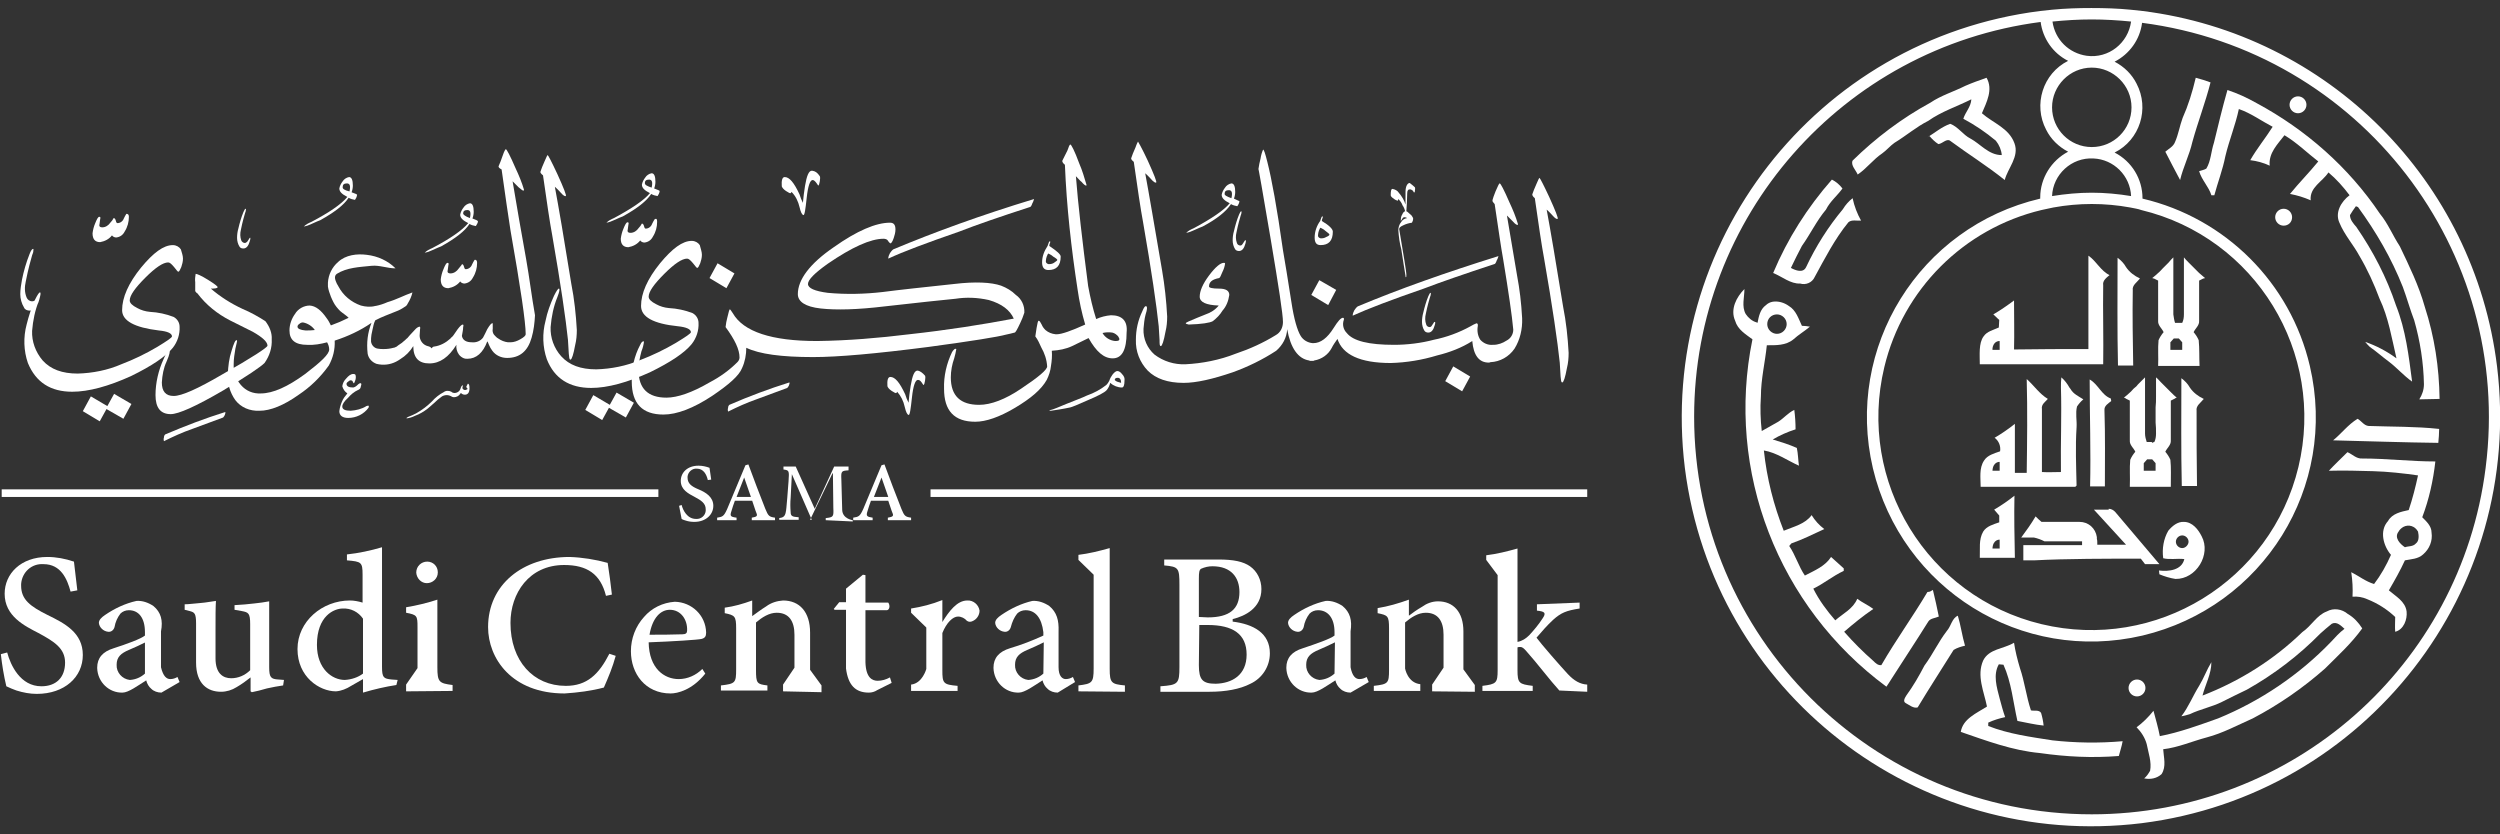 <?xml version="1.0" encoding="utf-8"?>
<!-- Generator: Adobe Illustrator 25.2.0, SVG Export Plug-In . SVG Version: 6.00 Build 0)  -->
<svg version="1.1" id="Layer_1" xmlns="http://www.w3.org/2000/svg" xmlns:xlink="http://www.w3.org/1999/xlink" x="0px" y="0px"
	 viewBox="0 0 591.6 197.4" style="enable-background:new 0 0 591.6 197.4;" xml:space="preserve">
<rect x="0" y="0" width="591.6" height="197.4" fill="#333333" stroke="none"/>
<style type="text/css">
	.st0{fill:#FFFFFF;}
</style>
<g>
	<path class="st0" d="M16.7,140c-0.8-3-2.3-6.5-6.4-6.5c-2.8-0.2-5.1,1.9-5.3,4.7c0,0.1,0,0.3,0,0.4c0,3.3,2.2,4.9,6.2,6.9
		c4.1,2,8.4,4.2,8.4,9.5c0,5.2-4.3,9.2-10.9,9.2c-1.6,0-3.2-0.3-4.8-0.8c-0.8-0.3-1.6-0.6-2.4-1c-0.6-2.5-1-5-1.3-7.6l1.5-0.4
		c0.8,3,3.1,8,8.1,8c3.5,0,5.6-2.1,5.6-5.6c0-3.4-2.6-5-6.3-7c-3.3-1.7-8-4-8-9.3c0-4.7,3.8-8.7,10.1-8.7c2.1,0,4.2,0.4,6.3,1.1
		c0.2,1.7,0.4,3.6,0.8,6.8"/>
	<path class="st0" d="M136.5,78.1c0,1.2-0.1,2.4-0.4,3.6c-0.4,2.2-0.8,3.4-1.1,3.4c-0.3,0-0.3-0.5-0.4-1.4c-0.1-2-0.2-3.1-0.2-3.3
		c-0.5-4.8-1.7-13.1-3.7-24.6c-0.6-3.2-1.3-8-2.2-14.3c-0.5-0.4-0.7-0.7-0.6-0.9c0.2-0.6,0.5-1.4,1-2.5c0.4-0.9,0.6-1.4,0.7-1.4
		c0.1,0,0.9,1.5,2.3,4.5c1.5,3.3,2.2,5.1,2,5.2c-0.2,0.1-0.6-0.1-1.2-0.8c-0.2-0.2-0.6-0.7-1.4-1.4c0.9,4.8,2.2,12.4,3.9,23
		C135.9,70.7,136.3,74.5,136.5,78.1"/>
	<path class="st0" d="M64.3,80.3c0.1,2-0.5,3.9-1.7,5.6c-0.9,0.9-4.1,3.1-9.8,6.5C46.3,96.2,42.2,98,40.4,98c-2.4,0-3.6-1.5-3.6-4.5
		c0-2.9,0.7-5.9,1.9-8.5c0.6-1.4,1-2.2,1.3-2.1c0.3,0.1,0.2,0.9-0.6,2.7c-0.7,1.5-1,3.2-1.1,4.9c0,2.1,0.9,3.2,2.8,3.2
		c1.9,0,5.7-1.7,11.5-5.1c7.1-4,10.7-6.4,10.7-6.8c0-0.9-1.2-2-3.5-3.3l-5.4-2.7c-2.9-1.5-5.6-3.6-7.7-6.4c-0.1,0-0.3-0.2-0.5-0.5
		c0-0.1,0-0.8,0-2.1c-0.1-0.7,0-1.3,0.1-2c0.3,0,1.3,0.4,2.9,1.4c1.6,1,2.4,1.6,2.3,1.8c-0.1,0.2-0.6,0.3-1.6,0.3
		c2.2,1.9,4.7,3.5,7.5,4.8c1.9,0.8,3.7,1.8,5.4,2.9C63.8,77.3,64.4,78.8,64.3,80.3"/>
	<path class="st0" d="M9.3,70.9C8.8,72.7,8,73.5,7,73.5c-0.5,0-1.1-0.2-1.3-0.7c-0.6-1-0.9-2.1-0.9-3.2s0.2-2.3,0.4-3.4
		c0.4-2,1-4.1,1.8-6.1c0.3-0.8,0.6-1.2,0.8-1.2c0.2,0,0.1,0.1,0.1,0.3c0,0.4-0.1,0.8-0.3,1.2c-0.3,1.1-0.9,3.1-1.5,6.2
		c-0.3,1.3-0.3,2.6,0.2,3.8c0.2,0.5,0.7,0.9,1.3,0.9c0.3,0,0.6-0.1,0.8-0.4C8.5,70.7,8.7,70.4,9,70c0.3-0.4,0.2-0.5,0.3-0.5
		C9.5,69.4,9.6,69.9,9.3,70.9 M43.3,61.2c0,0.7-0.2,1.4-0.4,2c-0.3,0.7-0.5,1.1-0.7,1.1s-0.4-0.4-1-1.1s-1-1.1-1.4-1.1
		c-1.2,0-3,1.2-5.4,3.6c-2.4,2.4-3.7,4.2-3.7,5.4c0,0.6,0.6,1.2,1.8,1.8c0.9,0.5,1.9,0.8,3,0.9c1.9,0.1,3.8,0.5,5.6,1.2
		c0.9,0.5,1.4,1.4,1.4,2.3c0.1,1.8-0.5,3.6-1.6,5c-1.7,2.1-5,4.3-9.9,6.7c-5.3,2.4-10,3.7-13.9,3.7c-5.1,0-8.6-2.2-10.5-6.8
		c-1-2.9-1.1-6.1-0.3-9.1c0.5-2,1.1-3.9,2-5.9c0.6-1.2,1-1.8,1.2-1.7s0.1,0.7-0.3,2c-0.9,2.2-1.4,4.6-1.6,7.1c-0.1,2.5,0.8,5,2.5,7
		c1.9,2.1,4.6,3.1,8.3,3.1c3.5-0.1,7.1-0.8,10.3-2.2c2.9-1.1,5.8-2.5,8.5-4.1c2.3-1.4,3.5-2.2,3.5-2.5c0-0.7-1-1.2-3.1-1.4
		c-5.8-0.7-8.7-2.3-8.7-4.8c0-3,1.5-6.4,4.5-10.1c2.9-3.5,5.3-5.3,7.5-5.3c0.8,0,1.5,0.4,1.9,1C43,59.7,43.3,60.5,43.3,61.2
		 M31.1,95.6l-1.9,3.5l-4-2.3l-1.6,2.9l-4-2.4l1.9-3.5l3.9,2.3l1.6-2.9L31.1,95.6"/>
	<path class="st0" d="M72.3,78.2c-1.2-0.1-1.9-0.4-1.9-0.9c0-0.3,0.2-0.5,0.5-0.7c0.2-0.2,0.5-0.3,0.8-0.3c1.1,0.2,2.2,0.9,2.8,1.8
		C73.8,78.2,73,78.2,72.3,78.2 M124.5,61.3c-1.1-6.2-2.2-12.3-3.2-18.4l1.4,1.4c0.7,0.6,1.1,0.9,1.2,0.8c0,0,0.1-0.1,0.1-0.2
		c-0.5-1.7-1.2-3.4-2-5.1c-1.3-3-2.1-4.5-2.3-4.5c-0.1,0-0.4,0.5-0.7,1.4c-0.4,1.1-0.7,2-1,2.6c-0.1,0.2,0.1,0.5,0.7,0.8
		c0.9,6.4,1.6,11.2,2.1,14.4c2.4,13.6,3.6,21.8,3.6,24.6c0,0.3-0.4,0.7-1.3,1.2c-0.7,0.4-1.5,0.7-2.3,0.7c-0.2,0-0.4,0-0.6,0
		c-0.8-0.1-1.6-0.4-2.3-0.9c-0.4-0.2-0.7-0.6-1-0.9c-0.3-0.4-0.4-0.9-0.3-1.4c0-0.2,0-0.4,0-0.6c0-0.2,0-0.5,0-0.7
		c-0.3-0.1-0.7,0.4-1.3,1.4c-0.3,0.7-0.7,1.4-1,2c-0.6,0.8-1.6,1.2-2.6,1.1c-1.4,0-2.2-0.5-2.4-1.5c0.1-0.7,0.3-1.4,0.3-2.1
		c0.1-0.4,0.1-0.6-0.1-0.6c-0.2,0-0.6,0.3-1.2,1.1c-0.6,0.8-0.9,1.4-1.3,1.8c-0.1,0.1-0.3,0.2-0.4,0.4c-1.1,1-2.4,1.7-3.8,1.9
		c-0.2,0-0.5,0.1-0.6,0.4h-0.1c-0.2-0.3-0.5-0.4-0.9-0.5l-0.3-0.1c-1-0.4-1.6-1.4-1.6-2.4c0-0.5,0.1-1,0.1-1.5
		c0.1-0.4,0-0.6-0.1-0.6s-0.5,0.1-0.9,0.5l-1.4,1.5l-0.6,0.7c-0.3,0.2-0.5,0.5-0.8,0.7c-0.3,0.2-0.4,0.4-0.6,0.5
		c-0.4,0.3-0.8,0.5-1.1,0.8c-0.3,0.1-0.5,0.3-0.8,0.3c-0.7,0.2-1.5,0.3-2.3,0.3c-0.5,0-0.9,0-1.4-0.1c-0.8-0.1-1.5-0.8-1.6-1.7
		c0-0.5,0-1.1,0.1-1.6c0.2-0.8,0.3-1.6,0.5-2.3c0.1-0.4,0.2-0.7,0.4-1.1c0.8-0.4,1.6-0.8,2.4-1.1c1-0.4,2-0.8,3-1.2
		c0.7-0.3,1.3-0.7,1.9-1.1c0.2-0.2,0.3-0.4,0.4-0.6c0.5-0.8,0.9-1.7,1.1-2.6c-2,0.7-3.8,1.7-5.9,2.3c-0.9,0.4-1.8,0.7-2.8,0.9h-0.1
		c-1.1,0.3-2.3,0.2-3.4-0.1c-2.3-0.8-4.2-2.4-5.3-4.5c-0.1-0.2-0.3-0.5-0.4-0.7c-0.3-0.7-0.8-1.7,0-2.3c2.4-1.5,5.3-1.6,8.2-1.9
		c1.9-0.2,3.7,0.6,5.7,0.6c-1.8-1.8-4.2-2.9-6.8-3.2c-2.3-0.3-5,0-6.8,1.7c-1.4,1.2-2.3,3-2.4,4.9c0,0.3,0,0.6,0,0.9
		c0.1,0.8,0.4,1.6,0.7,2.4c0.2,0.5,0.4,0.9,0.6,1.3c0.4,0.8,1,1.5,1.6,2.1c0.7,0.6,1.4,1,2,1.6c-1.4,0.7-2.8,1.3-4.2,1.8
		c-0.3-0.6-0.6-1.2-1-1.7c-1.3-1.9-2.6-2.9-4-3c-1.4,0-2.8,0.8-3.5,2c-0.8,1.1-1.3,2.5-1.3,3.9c0,2.3,1.4,3.4,4.2,3.4
		c1.6,0.1,3.2-0.2,4.7-0.6c0.3,0.5,0.5,1.1,0.5,1.7c0,1.1-1.9,2.9-5.7,5.8c-4.1,3-7.6,4.6-10.5,4.6c-1.8,0.1-3.5-0.6-4.7-2
		c-1.2-1.4-1.8-3.2-1.7-5c0-1.2,0.2-2.4,0.4-3.6c0.3-1.2,0.4-1.8,0.4-1.8s0-0.2-0.1-0.2c-0.3-0.1-0.7,0.8-1.2,2.5
		c-0.6,1.8-0.8,3.6-0.9,5.6c-0.1,2.1,0.5,4.3,1.8,6.1c1.3,1.7,3.4,2.6,5.7,2.5c2.6,0,5.8-1.3,9.3-3.8c2.7-1.8,5.1-4.1,7.1-6.9
		c1-1.8,1.5-3.8,1.4-5.9c3.1-1,6.1-2.4,8.7-4.2c-0.9,2.3-1.2,4.7-0.9,7.3c0.2,1.1,1,2,2.1,2.4c1.6,0.4,3.2,0.2,4.6-0.5
		c0.4-0.2,0.7-0.4,1-0.6c1.3-0.8,2.3-1.8,3.1-3.1c0,2.8,1.3,4.1,3.8,4.1c2.5,0,4.6-1.5,6.4-4.4c-0.1,0.8,0.1,1.6,0.6,2.3
		c0.3,0.4,0.7,0.7,1.2,0.9c0.3,0.1,0.5,0.1,0.8,0.1c2.1,0,3.7-1.4,4.7-4.1c0.1,0,0.2,0.3,0.4,0.8l0,0c0.2,0.5,0.5,1,0.8,1.4
		c0.8,1.1,2.1,1.7,3.5,1.7c0,0,0,0,0,0.5l0,0c0-0.5,0-0.5,0-0.5c3,0,4.9-1.6,5.8-4.8c0.5-1.7,0.7-3.5,0.8-5.3
		C125.8,70.1,125.3,65.8,124.5,61.3"/>
	<path class="st0" d="M59.1,57.1c-0.3,1.1-0.8,1.7-1.5,1.7c-0.4,0-0.7-0.1-0.9-0.4c-0.4-0.6-0.6-1.4-0.6-2.1c0-0.8,0.1-1.5,0.3-2.2
		c0.3-1.3,0.7-2.7,1.2-3.9c0.2-0.5,0.4-0.8,0.5-0.8c0.1,0,0.1,0.1,0.1,0.2c0,0.3-0.1,0.5-0.2,0.8c-0.2,0.7-0.6,2-1,4
		c-0.2,0.8-0.2,1.7,0.1,2.5c0.1,0.3,0.5,0.6,0.8,0.6c0.2,0,0.4-0.1,0.6-0.3l0.4-0.6c0.1-0.2,0.2-0.3,0.2-0.3
		C59.3,56.1,59.3,56.5,59.1,57.1"/>
	<path class="st0" d="M53.3,97.5c0.1,0.1,0,0.4-0.1,0.7c-0.1,0.2-0.2,0.4-0.4,0.6l-7.3,2.7c-2.3,0.8-4.5,1.8-6.7,2.9
		c-0.1-0.3-0.1-0.6,0-0.9c0-0.3,0.1-0.5,0.3-0.7C43.8,100.8,48.5,99,53.3,97.5"/>
	<path class="st0" d="M84.5,46.1c0,0.2-0.1,0.4-0.2,0.7c-0.2,0.3-0.3,0.5-0.3,0.5c-0.5-0.1-1-0.2-1.5-0.5c-1.1,1.7-3.3,3.4-6.7,5.3
		c-0.3,0.1-1,0.4-2.1,0.9c-0.6,0.3-1.2,0.5-1.8,0.6c0.5-0.5,1.1-0.8,1.8-1.1c4.2-2.2,7.1-4.2,8.5-5.9c-1.2-0.6-1.9-1.2-1.9-2
		c0.1-0.6,0.4-1.2,0.8-1.7c0.3-0.5,0.9-0.9,1.5-1c0.6,0,0.9,0.7,0.9,2c0,0.5-0.1,1.1-0.3,1.6C84.1,45.8,84.5,46,84.5,46.1
		 M82.7,45.3c0.3-1.3,0.1-1.9-0.6-1.9c-0.7,0-1,0.3-1,0.8C81,44.7,81.5,45,82.7,45.3"/>
	<path class="st0" d="M113.1,52.4c0,0.2-0.1,0.4-0.2,0.6c-0.2,0.3-0.3,0.5-0.3,0.5c-0.5-0.1-1-0.2-1.5-0.5c-1.1,1.7-3.3,3.4-6.7,5.3
		c-0.3,0.1-1,0.4-2.1,0.9c-0.6,0.3-1.2,0.5-1.8,0.6c0.5-0.5,1.1-0.8,1.8-1.1c4.2-2.2,7.1-4.2,8.5-5.9c-1.2-0.6-1.9-1.2-1.9-2
		c0.1-0.6,0.4-1.2,0.8-1.7c0.3-0.5,0.9-0.9,1.5-1c0.6,0,0.9,0.7,0.9,2c0,0.5-0.1,1.1-0.3,1.6C112.6,52,113.1,52.2,113.1,52.4
		 M111.2,51.6c0.3-1.3,0.1-1.9-0.6-1.9c-0.7,0-1,0.3-1,0.8C109.6,50.8,110.1,51.2,111.2,51.6"/>
	<path class="st0" d="M111.1,91.9c0,1-0.4,1.5-1.1,1.5c-0.3,0-0.6-0.1-0.8-0.3c-0.1-0.1-0.2-0.1-0.3,0.1c-0.3,0.5-0.9,0.8-1.5,0.8
		c-0.2,0-0.5-0.1-0.6-0.2c-0.7-0.4-1.5-0.4-2.2,0c-0.7,0.5-1.3,1-1.9,1.6l-1.5,1.3c-0.9,0.7-1.9,1.3-3,1.7c-0.6,0.3-1.2,0.5-1.9,0.6
		c-0.1,0-0.1,0-0.1-0.1c0.1-0.1,0.3-0.2,0.5-0.3c0.6-0.2,1.2-0.5,1.8-0.8c1.4-0.8,2.6-1.7,3.7-2.8c0.8-0.9,1.8-1.7,2.8-2.2
		c0.5-0.4,1.2-0.4,1.8-0.1c0.2,0.2,0.5,0.3,0.7,0.3c0.7,0,1.3-0.4,1.5-1.1c0.1-0.4,0.3-0.7,0.5-0.7c0.1,0,0.1,0.1,0,0.2
		c-0.1,0.3-0.1,0.5,0,0.6c0.2,0.3,0.6,0.4,0.9,0.2c0.3-0.1,0.3-0.2,0.1-0.4c-0.2-0.2-0.2-0.2-0.1-0.4c0.2-0.4,0.3-0.6,0.3-0.6
		C111,90.8,111.1,91.2,111.1,91.9"/>
	<path class="st0" d="M30.5,51.3c0,1.2-0.3,2.4-1,3.5c-0.4,0.8-1.1,1.3-2,1.4c-0.4,0-0.8-0.2-1-0.5c-0.7,0.9-1.7,1.4-2.8,1.6
		c-1.2,0-1.8-0.7-1.8-2.1c0.1-0.8,0.3-1.6,0.6-2.3c0.4-1,0.7-1.6,1-1.6s0.3,0.2,0.2,0.6c-0.1,0.9-0.2,1.4-0.2,1.4
		c0,0.3,0.2,0.5,0.7,0.5c0.8,0,1.5-0.5,1.9-1.1c0.3-0.3,0.6-0.7,0.8-1.1c0.2,0,0.4,0.2,0.5,0.6c0.1,0.4,0.2,0.6,0.4,0.6
		c0.7,0,1.3-0.5,1.5-1.1c0.2-0.4,0.4-0.8,0.6-1.1C30.3,50.6,30.5,50.8,30.5,51.3"/>
	<path class="st0" d="M112.9,62.2c0,1.2-0.3,2.4-1,3.5c-0.4,0.8-1.1,1.3-2,1.4c-0.4,0-0.8-0.2-1-0.5c-0.7,0.9-1.7,1.4-2.8,1.6
		c-1.2,0-1.8-0.7-1.8-2.1c0.1-0.8,0.3-1.6,0.6-2.3c0.4-1,0.7-1.6,1-1.6c0.3,0,0.3,0.2,0.2,0.6c-0.1,0.9-0.2,1.4-0.2,1.4
		c0,0.3,0.2,0.5,0.7,0.5c0.8,0,1.5-0.5,1.9-1.1c0.6-0.7,0.9-1.1,0.8-1.1c0.2,0,0.4,0.2,0.5,0.6c0.1,0.4,0.2,0.6,0.4,0.6
		c0.7,0,1.3-0.5,1.5-1.1c0.2-0.4,0.4-0.8,0.6-1.1C112.7,61.4,112.9,61.7,112.9,62.2"/>
	<path class="st0" d="M87.2,96.5c-1.1,1.5-2.9,2.4-4.8,2.4c-1.4,0-2.1-0.6-2.1-1.6c0.1-0.8,0.3-1.5,0.6-2.2c0.3-0.8,0.8-1.4,1.3-2
		c-0.6-0.4-1-1-1.2-1.7c0.1-0.7,0.4-1.3,0.9-1.8c0.6-0.7,1.1-1.1,1.7-1.1s0.6,0.3,0.6,0.9c0,0.3-0.1,0.5-0.2,0.8
		c-0.1,0.3-0.2,0.5-0.3,0.5c-0.1-0.1-0.1-0.2-0.2-0.3c0-0.2-0.2-0.4-0.5-0.4c-0.2,0-0.4,0.1-0.6,0.3c-0.3,0.2-0.4,0.4-0.4,0.5
		c0,0.6,0.5,0.9,1.6,0.9c0.4-0.1,0.7-0.3,1-0.6c0.3-0.3,0.6-0.5,0.8-0.4c0.2,0.1,0.1,0.4-0.1,1.1c-0.1,0.2-0.3,0.4-0.6,0.5
		c-0.9,0.4-1.7,1.1-2.3,1.8c-1,0.9-1.4,1.6-1.4,2.1c0,0.7,0.7,1,2,1c1.3-0.1,2.6-0.4,3.7-1.1c0.2-0.1,0.4-0.1,0.5-0.1
		S87.3,96.3,87.2,96.5"/>
	<path class="st0" d="M276.2,74.9c0,1.2-0.1,2.4-0.4,3.6c-0.4,2.2-0.8,3.4-1.1,3.4c-0.3,0-0.3-0.5-0.3-1.4c-0.1-2-0.2-3.1-0.2-3.3
		c-0.5-4.8-1.7-13.1-3.7-24.6c-0.6-3.2-1.3-8-2.2-14.3c-0.5-0.4-0.7-0.7-0.6-0.9c0.2-0.6,0.5-1.4,1-2.5c0.3-0.9,0.6-1.4,0.6-1.4
		s0.9,1.5,2.3,4.5c1.5,3.3,2.2,5.1,2,5.2c-0.2,0.1-0.6-0.1-1.2-0.8c-0.2-0.2-0.6-0.7-1.4-1.4c0.9,4.8,2.2,12.5,4,23
		C275.6,67.5,276,71.1,276.2,74.9"/>
	<path class="st0" d="M263.9,80.7c-1.2-0.1-2.4-0.8-3-1.9c0.8-0.2,1.6-0.2,2.3-0.1c0.4,0.1,0.8,0.3,1.1,0.6c0.3,0.2,0.5,0.6,0.6,0.9
		C264.9,80.6,264.6,80.7,263.9,80.7 M262.9,74.6c-1.2,0.1-2.4,0.4-3.5,0.9c-0.8-2.5-1.4-5.1-1.9-7.8c-1.4-10.8-2.4-19.5-2.9-26
		c0.7,0.7,1.1,1.2,1.3,1.3c0.6,0.7,1,1,1.2,0.9v-0.2c-0.5-1.7-1-3.4-1.7-5c-1.1-3-1.9-4.5-2.1-4.5s-0.4,0.5-0.7,1.4
		c-0.3,0.6-0.7,1.4-1.2,2.4c-0.1,0.2,0.1,0.6,0.6,1c0.4,9.9,1.5,19.7,3,29.5c0.4,2.8,1,5.6,1.8,8.3l0,0c-3.3,1.5-5.6,2.3-6.7,2.3
		c-0.1,0-0.2,0-0.3,0c-0.9-0.1-1.7-0.4-2.4-1c-0.4-0.4-0.7-0.8-0.9-1.3c-0.3-0.6-0.5-0.9-0.7-0.9c-0.2,0-0.3,0.6-0.5,1.7
		c-0.1,0.7-0.2,1.3-0.3,2c0.6,0.8,1,1.7,1.4,2.6c0.8,1.4,1.3,2.9,1.4,4.5c0,0.8-2,2.5-6.2,5.3c-3.7,2.5-7.1,3.8-9.9,3.8
		c-4.4,0-6.7-2.1-6.7-6.5c0-1.5,0.3-3.1,0.8-4.5c0.2-0.7,0.4-1.5,0.5-2.2c-0.3-0.2-0.6,0.1-1,0.7c-1.3,2.7-2,5.7-1.9,8.7
		c0,5.2,2.4,7.8,7.4,7.8c2.5,0,5.7-1.1,9.4-3.3c3.7-2.2,6.2-4.3,7.5-6.6c0.5-1,0.9-2.2,1-3.3c0.2-1.2,0.3-2.4,0.2-3.6
		c1.7-0.1,3.3-0.4,4.8-1.1l3.9-1.9c1.8,3.2,3.6,4.8,5.7,4.8c2.2,0,3.3-2,3.3-6.1C266.9,75.9,265.5,74.6,262.9,74.6"/>
	<path class="st0" d="M173.8,64.7l-4-2.4l-1.9,3.5l4,2.4L173.8,64.7z"/>
	<path class="st0" d="M240.4,69.8c-1-1-2.2-1.7-3.5-2.2c-2.3-0.8-6.1-1-11.1-0.4c-7.5,0.8-13.1,1.4-16.9,1.9
		c-4.3,0.5-8.7,0.6-13,0.2c-3.1-0.4-4.7-1.1-4.7-2.1s1.6-2.6,4.7-4.8c5.7-3.9,10.1-5.9,13.2-5.9c0.3,0,0.7,0.1,0.9,0.3
		c0.2,0.3,0.4,0.6,0.7,0.8c0.2,0,0.5-0.4,0.8-1.3c0.2-0.6,0.4-1.3,0.4-2c0-1.1-0.4-1.6-1.3-1.6c-3.3,0-7.8,1.9-13.3,5.8
		c-5.7,3.9-8.5,7.7-8.5,11.1c0,1.8,1.8,3,5.4,3.4c3.6,0.4,8.6,0.3,15.2-0.5c8.1-0.9,13.5-1.5,16.7-1.8c2.6-0.4,5.2-0.3,7.9,0.3
		c3.1,0.9,5,2.4,5.9,4.4c-7.4,1.4-15.6,2.7-24.7,3.7c-7.3,0.9-14.5,1.5-21.8,1.6h-0.1c-10.7,0-17.4-2.2-19.9-6.6
		c-0.4-0.6-0.6-0.9-0.7-0.9s-0.3,0.7-0.6,2c-0.2,0.7-0.3,1.4-0.4,2.2c2.2,3,3.3,5.3,3.3,7.2c0,0.4-0.2,0.8-0.5,1.1
		c-1.9,1.9-4.1,3.5-6.6,4.8c-4.1,2.4-7.6,3.6-10.2,3.6c-4.3,0-6.6-2.1-6.6-6.5c0-1.5,0.3-3,0.7-4.5c0.3-0.7,0.5-1.5,0.6-2.3
		c-0.3-0.1-0.6,0.1-0.9,0.8c-1.4,2.6-2.1,5.7-2,8.7c0,5.2,2.5,7.8,7.5,7.8c3.2,0,7.1-1.5,11.5-4.4c4-2.7,6.4-4.8,7.1-6.6
		c0.7-1.5,1-3.2,1-4.8c3.1,1.5,8.4,2.2,15.8,2.2l0,0c5.9,0,14.9-0.8,27.3-2.4c10.4-1.4,16.5-2.4,18.3-2.9c0.8-0.2,1.5-0.3,2.1-0.5
		c0.2,0,0.6-0.7,1.3-2.2c0.4-0.8,0.7-1.6,1-2.5C242.5,72.3,241.7,70.7,240.4,69.8"/>
	<path class="st0" d="M150,95.3l-1.9,3.5l-4-2.3l-1.6,2.9l-4-2.4l1.9-3.5l3.9,2.3l1.6-2.9"/>
	<path class="st0" d="M166.1,60.3c0,0.7-0.2,1.4-0.4,2c-0.3,0.7-0.5,1.1-0.7,1.1c-0.2,0-0.4-0.4-1-1.1c-0.6-0.7-1-1.1-1.4-1.1
		c-1.2,0-3,1.2-5.4,3.6c-2.4,2.4-3.7,4.2-3.7,5.4c0,0.6,0.6,1.2,1.8,1.8c0.9,0.5,1.9,0.8,3,0.9c1.9,0.1,3.8,0.5,5.6,1.2
		c0.9,0.5,1.4,1.4,1.4,2.3c0.1,1.8-0.5,3.6-1.6,5c-1.7,2.1-5,4.3-9.9,6.7c-5.3,2.4-10,3.7-13.9,3.7c-5.1,0-8.7-2.2-10.5-6.8
		c-1-2.9-1.1-6.1-0.3-9.1c0.4-2,1.1-3.9,2-5.9c0.6-1.2,1-1.8,1.2-1.7s0.1,0.7-0.4,2c-0.9,2.2-1.4,4.6-1.6,7.1
		c-0.1,2.5,0.8,5,2.5,6.9c1.9,2.1,4.6,3.1,8.3,3.1c3.5-0.1,7.1-0.8,10.4-2.2c2.9-1.1,5.8-2.5,8.5-4.1c2.3-1.4,3.5-2.2,3.5-2.5
		c0-0.7-1.1-1.2-3.1-1.4c-5.8-0.6-8.7-2.2-8.7-4.8c0-3,1.5-6.4,4.5-10.1c2.9-3.5,5.3-5.3,7.5-5.3c0.8,0,1.5,0.4,1.9,1
		C165.8,58.8,166.1,59.6,166.1,60.3"/>
	<path class="st0" d="M244.7,47.1c-0.1,0.3-0.2,0.7-0.4,1c-0.2,0.6-0.4,0.9-0.6,0.9c-7.1,2.3-12.6,4.2-16.7,5.8
		c-7.8,2.7-13.4,4.8-16.8,6.4c0-0.5,0.2-0.9,0.4-1.3c0.2-0.3,0.5-0.7,0.8-0.9C221.2,54.9,232.2,50.9,244.7,47.1"/>
	<path class="st0" d="M186.8,90.5c0.1,0.1,0,0.4-0.1,0.7c-0.1,0.2-0.2,0.4-0.4,0.6l-7.3,2.7c-2.3,0.8-4.5,1.8-6.7,2.9
		c-0.1-0.3-0.1-0.6,0-0.9c0-0.3,0.1-0.5,0.3-0.7C177.2,93.8,182,92,186.8,90.5"/>
	<path class="st0" d="M266.1,90.1c0,1-0.2,1.6-0.6,1.6c-1,0-2-0.4-2.8-1.1c-0.1,0.6-0.4,1.2-0.8,1.7c-0.5,0.6-2.1,1.4-4.7,2.5
		c-2.2,1-3.5,1.5-3.9,1.6c-1.8,0.4-3.3,0.6-4.6,0.8h-0.3c-0.1,0-0.1-0.1,0-0.1c0.1,0,0.1-0.1,0.3-0.1c0.5-0.1,1.7-0.6,3.6-1.4
		c2.2-0.9,3.9-1.5,4.9-2c1.7-0.6,3.2-1.4,4.6-2.5c0.3-0.3,0.5-0.6,0.7-1c0.2-0.6,0.5-1.1,0.8-1.5c0.4-0.5,0.8-0.8,1.1-0.8
		c0.4,0,0.8,0.3,1.1,0.7C266,89,266.2,89.5,266.1,90.1 M265.3,90.6c0-0.8-0.3-1.2-0.8-1.2s-0.7,0.2-0.7,0.5c0,0.1,0.2,0.2,0.5,0.4
		C264.6,90.4,265,90.5,265.3,90.6"/>
	<path class="st0" d="M156.1,45.2c0,0.2-0.1,0.5-0.2,0.7c-0.2,0.3-0.3,0.5-0.3,0.5c-0.5-0.1-1-0.2-1.5-0.5c-1.1,1.7-3.3,3.4-6.7,5.3
		c-0.3,0.1-1,0.4-2.1,0.9c-0.6,0.3-1.2,0.5-1.8,0.6c0.5-0.5,1.1-0.8,1.8-1.1c4.1-2.2,7.1-4.2,8.5-5.9c-1.2-0.6-1.9-1.2-1.9-2
		c0.1-0.6,0.4-1.2,0.8-1.7c0.3-0.5,0.9-0.9,1.5-1c0.6,0,0.9,0.7,0.9,2c0,0.5-0.1,1.1-0.3,1.6C155.6,44.9,156.1,45.1,156.1,45.2
		 M154.2,44.4c0.3-1.3,0.1-1.9-0.6-1.9c-0.7,0-1,0.3-1,0.8S153.1,44,154.2,44.4"/>
	<path class="st0" d="M155.5,52.5c0,1.2-0.3,2.4-1,3.5c-0.4,0.8-1.1,1.3-2,1.4c-0.4,0-0.8-0.2-1-0.5c-0.7,0.9-1.7,1.4-2.8,1.6
		c-1.2,0-1.8-0.7-1.8-2c0.1-0.8,0.3-1.6,0.6-2.3c0.4-1,0.7-1.6,1-1.6c0.3,0,0.3,0.2,0.2,0.6c-0.1,0.9-0.2,1.4-0.2,1.4
		c0,0.3,0.2,0.5,0.7,0.5c0.8,0,1.5-0.5,1.9-1.1c0.3-0.3,0.6-0.7,0.8-1.1c0.2,0,0.4,0.2,0.5,0.6c0.1,0.4,0.2,0.6,0.4,0.6
		c0.7,0,1.3-0.5,1.5-1.1c0.2-0.4,0.4-0.8,0.6-1.1C155.4,51.6,155.5,51.9,155.5,52.5"/>
	<path class="st0" d="M194,41.7c0.1,0.2,0.1,0.6,0,1.2c-0.1,0.6-0.2,1-0.4,1c0,0-0.1-0.2-0.4-0.6c-0.3-0.4-0.6-0.7-0.9-0.7
		c-0.6,0-1.1,1.4-1.4,4.2s-0.5,4.2-0.8,4.1c-0.3-0.1-0.6-0.6-0.9-1.9c-0.3-1.3-0.9-2.6-1.9-3.6c0,0.1-0.1,0.2-0.2,0.3
		c-0.1,0.1-0.5-0.1-1.1-0.5c-0.6-0.4-0.9-0.8-1-1.1c-0.1-1.4,0.1-2.2,0.7-2.2c1.1,0,2.2,1.3,3.5,4.1c0.2,0.7,0.5,1.4,0.8,2
		c0.1-1.3,0.3-2.7,0.5-4c0.4-2.4,0.9-3.7,1.7-3.6C192.9,40.5,193.4,40.8,194,41.7"/>
	<path class="st0" d="M218.9,88.9c0.1,0.2,0.1,0.6,0,1.2c-0.1,0.6-0.2,1-0.4,1l-0.4-0.6c-0.3-0.4-0.5-0.6-0.9-0.6
		c-0.6,0-1.1,1.4-1.4,4.2c-0.3,2.8-0.5,4.2-0.8,4.1c-0.3-0.1-0.6-0.6-0.9-1.9c-0.3-1.4-0.9-2.6-1.8-3.6c0,0.1-0.1,0.2-0.2,0.3
		c-0.1,0.1-0.5-0.1-1.1-0.5s-0.9-0.8-1-1.1c-0.1-1.4,0.1-2.2,0.7-2.2c1.1,0,2.2,1.3,3.5,4.1c0.2,0.7,0.5,1.4,0.8,2
		c0.1-1.3,0.3-2.7,0.5-4c0.4-2.4,0.9-3.7,1.7-3.6C217.7,87.8,218.3,88.2,218.9,88.9"/>
	<path class="st0" d="M251,60.7c0,2.2-1,3.2-2.9,3.2c-1,0-1.5-0.6-1.5-1.8c0-1.4,0.5-2.7,1.3-3.9c0.2-0.7,0.4-1.1,0.5-1.1
		c0.1,0,0.2,0.1,0.1,0.3c-0.1,0.3-0.2,0.5-0.2,0.8C250.1,59.4,251,60.2,251,60.7 M250.2,61.5c0-0.1-0.3-0.4-1-0.8
		c-0.3-0.3-0.7-0.5-1.1-0.7c-0.1,0-0.2,0.2-0.4,0.7c-0.1,0.3-0.2,0.7-0.2,1c-0.1,0.4,0.2,0.7,0.6,0.8c0.1,0,0.1,0,0.2,0
		c0.4,0,0.8-0.1,1.1-0.3C249.9,61.8,250.2,61.7,250.2,61.5"/>
	<path class="st0" d="M371.2,83.5c0,1.2-0.1,2.4-0.4,3.6c-0.4,2.2-0.8,3.4-1.1,3.4c-0.3,0-0.3-0.5-0.4-1.4c-0.1-2-0.2-3.1-0.2-3.3
		c-0.5-4.8-1.7-13.1-3.7-24.6c-0.6-3.2-1.3-8-2.2-14.3c-0.5-0.4-0.6-0.7-0.6-0.9c0.2-0.6,0.5-1.4,1-2.5c0.4-0.9,0.6-1.4,0.7-1.4
		s0.9,1.5,2.3,4.5c1.5,3.3,2.2,5.1,2,5.2c-0.2,0.1-0.6-0.1-1.2-0.8c-0.2-0.2-0.6-0.7-1.4-1.4c0.9,4.8,2.2,12.5,3.9,23
		C370.6,76.1,371,79.8,371.2,83.5"/>
	<path class="st0" d="M316.2,68.6l-4-2.3l-1.9,3.5l4,2.4L316.2,68.6z"/>
	<path class="st0" d="M342,90.2l4,2.4l1.9-3.5l-4-2.4L342,90.2z"/>
	<path class="st0" d="M359,65.2c-0.8-4.7-1.6-9.5-2.4-14.2c0.8,0.8,1.2,1.2,1.4,1.4c0.6,0.7,1,0.9,1.2,0.8V53
		c-0.5-1.7-1.2-3.4-2-5.1c-1.3-3-2.1-4.5-2.3-4.5c-0.2,0-0.4,0.6-1,1.9c-0.4,1-0.6,1.6-0.7,2c-0.1,0.4,0.1,0.5,0.5,1
		c0.9,6,1.5,10.3,2,13c1.3,7.9,2.1,13.4,2.4,16.7c0,1.1-0.6,2.1-1.6,2.6c-0.9,0.6-2,1-3.1,1c-0.1,0-0.1,0-0.2,0
		c-1.1,0.1-2.2-0.4-2.9-1.2c-0.6-0.9-0.8-2.1-0.6-3.2c0.1-0.5-0.1-0.7-0.3-0.7c-0.5,0.2-0.9,0.4-1.4,0.7c-2.7,1.5-5.7,2.6-8.7,3.2
		c-3,0.8-6.3,1.2-9.4,1.2c-6,0-9.7-0.9-11.2-2.8c-0.8-0.8-1.1-2-0.7-3.1c0.1-0.3,0-0.5-0.2-0.5c-0.5,0-1.2,0.8-2.2,2.4
		c-1.5,2.4-3.1,3.6-4.8,3.6h-0.2c-1.1-0.1-2.2-0.7-2.8-1.7c-0.8-1.3-1.6-4-2.2-8c-0.9-5.6-1.5-9.6-2-12.3c-1.4-10-2.7-17-3.7-20.9
		c-0.5-2-0.8-2.9-1-2.9c-0.3,0.7-0.5,1.4-0.6,2.1c-0.2,0.8-0.4,1.7-0.5,2.5c0-0.2,1,5.3,2.9,16.6s2.9,17.8,2.9,19.6
		c0,1.3-0.6,2.5-1.7,3.1c-2.9,1.8-6.2,3.3-9.5,4.4c-3.8,1.5-7.9,2.3-11.9,2.5c-2.6,0.1-5.2-0.7-7.3-2.3c-1.7-1.5-2.7-3.7-2.6-6.1
		c0.1-1.1,0.2-2.3,0.5-3.4c0.4-1.2,0.4-1.8,0.2-1.9c-0.3-0.2-0.6,0.2-1,1.2c-1,2.1-1.5,4.3-1.5,6.7c-0.1,2.7,0.9,5.3,2.8,7.3
		c1.9,1.9,4.7,2.9,8.5,2.9c3,0,6.9-0.9,11.6-2.5c3.6-1.3,7.1-3,10.3-5.1c1.5-1.3,2.5-3.1,2.6-5.1c0.8,4.5,2.6,7,5.2,7.4
		c0.1,0,0.1,0.1,0.2,0.1h0.3h0.3c0.1,0,0.3,0,0.4-0.1c1.8-0.3,3.3-1.4,4.1-2.9c0.4-0.8,0.9-1.5,1.4-2.2c1.2,3.7,5.3,5.7,12.6,5.7
		l0,0c3.7-0.1,7.4-0.7,11-1.8c2.9-0.7,5.8-1.8,8.3-3.4c0.3,3.4,1.6,5.1,3.9,5.1c0.1,0,0.2,0,0.4-0.1c2.3-0.1,4.4-1.3,5.7-3.2
		c1.3-2.1,1.9-4.6,1.8-7.2C360,71.6,359.6,68.4,359,65.2"/>
	<path class="st0" d="M281.3,76.8c3.1-0.1,5-0.4,5.7-0.8c0.9-0.7,1.7-1.5,2.3-2.5c0.9-1,1.4-2.3,1.6-3.7c0-1-0.8-1.5-2.4-1.5
		c-1.6,0-2.4-0.2-2.4-0.5c0-1.1,0.8-1.7,2.4-2c0.2-0.1,0.4-0.5,0.8-1.5c0.3-0.6,0.5-1.2,0.6-1.9c0-0.2-0.1-0.2-0.3-0.2
		c-0.8,0-2,1-3.5,3c-1.5,2-2.2,3.7-2.2,5s1.5,2,4.5,2.1c-0.8,1-1.9,1.7-3.1,2.1c-1.3,0.5-2.7,1.1-4.1,1.7c-0.4,0.2-0.6,0.3-0.6,0.4
		S280.8,76.7,281.3,76.8"/>
	<path class="st0" d="M294.7,57.7c-0.3,1.1-0.8,1.7-1.5,1.7c-0.3,0-0.7-0.1-0.9-0.4c-0.4-0.6-0.6-1.4-0.6-2.1c0-0.8,0.1-1.5,0.3-2.2
		c0.3-1.3,0.7-2.7,1.2-3.9c0.2-0.5,0.4-0.8,0.5-0.8s0.1,0.1,0.1,0.2c0,0.3-0.1,0.5-0.2,0.8c-0.2,0.7-0.6,2-1,4
		c-0.2,0.8-0.2,1.7,0.1,2.5c0.1,0.4,0.5,0.6,0.8,0.6c0.2,0,0.4-0.1,0.5-0.3c0.1-0.1,0.2-0.3,0.4-0.6c0.2-0.3,0.2-0.3,0.2-0.3
		C294.9,56.7,294.9,57,294.7,57.7"/>
	<path class="st0" d="M339.5,77c-0.3,1.1-0.8,1.7-1.5,1.7c-0.3,0-0.7-0.1-0.9-0.4c-0.4-0.6-0.6-1.4-0.6-2.1c0-0.7,0.1-1.5,0.3-2.2
		c0.3-1.3,0.7-2.7,1.2-3.9c0.2-0.5,0.4-0.8,0.5-0.8c0.1,0,0.1,0.1,0.1,0.2c0,0.3-0.1,0.5-0.2,0.8c-0.2,0.7-0.6,2-1,4
		c-0.2,0.8-0.2,1.7,0.1,2.5c0.1,0.4,0.5,0.6,0.8,0.6c0.2,0,0.4-0.1,0.5-0.3l0.4-0.6c0.1-0.2,0.2-0.3,0.2-0.3
		C339.7,76.1,339.7,76.4,339.5,77"/>
	<path class="st0" d="M354.6,60.6c-0.1,0.3-0.2,0.7-0.4,1c-0.2,0.6-0.4,0.9-0.6,0.9c-7,2.3-12.5,4.2-16.7,5.8
		c-7.8,2.7-13.3,4.8-16.8,6.4c0-0.5,0.2-0.9,0.4-1.3c0.2-0.3,0.5-0.7,0.8-0.9C331.1,68.4,342.1,64.5,354.6,60.6"/>
	<path class="st0" d="M293.3,47.6c0,0.2-0.1,0.5-0.2,0.7c-0.2,0.3-0.3,0.5-0.3,0.5c-0.5-0.1-1-0.2-1.5-0.5c-1.1,1.7-3.3,3.5-6.7,5.3
		c-0.3,0.1-1,0.4-2.1,0.9c-0.6,0.3-1.2,0.5-1.8,0.6c0.5-0.5,1.1-0.8,1.8-1.1c4.1-2.2,7.1-4.2,8.5-5.9c-1.2-0.6-1.9-1.2-1.9-2
		c0.1-0.6,0.4-1.2,0.8-1.7c0.3-0.5,0.9-0.9,1.5-1c0.6,0,0.9,0.7,0.9,2c0,0.5-0.1,1.1-0.3,1.6C292.8,47.4,293.3,47.6,293.3,47.6
		 M291.4,46.9c0.3-1.3,0.1-1.9-0.6-1.9s-1,0.3-1,0.8C289.7,46.2,290.3,46.5,291.4,46.9"/>
	<path class="st0" d="M334.8,44.3c0.1,0.1,0.1,0.5,0,1.1c-0.1,0.2-0.2,0.2-0.3,0c-0.1-0.3-0.4-0.5-0.8-0.6c-0.5,0-0.7,0.3-0.7,1
		c0,1.2-0.1,2.6-0.2,4.2c0.1,0,0.4,0.2,0.9,0.7c0.3,0.2,0.5,0.5,0.7,0.9c0,0.2,0,0.5-0.1,0.7c-0.1,0.3-0.2,0.4-0.2,0.4
		c-0.7,0.1-1.4,0.3-2,0.6c-0.7,0.3-1,0.6-1,0.9c1.1,6.5,1.7,10.1,1.7,10.7c0,0.4,0,0.7-0.1,0.7s-0.1-0.2-0.1-0.3
		c-0.2-1.4-0.6-3.5-1-6.3c-0.4-1.5-0.6-3-0.7-4.5c0-0.7,0.2-1.4,0.7-2c0.3-0.5,0.8-0.8,1.4-0.9c-0.2-0.1-0.4-0.2-0.7-0.2
		c-0.2,0-0.4,0.2-0.5,0.4c-0.1,0.2-0.2,0.4-0.3,0.4c-0.1,0,0-0.1,0-0.3c0-0.4,0.1-0.8,0.3-1.1c0.2-0.5,0.5-0.8,0.7-0.8
		c-0.1-0.5-0.3-1-0.6-1.4c-0.2-0.6-0.6-1.1-1-1.5c-0.1,0.3-0.1,0.4-0.2,0.4c-0.3-0.1-0.7-0.3-0.9-0.5c-0.5-0.3-0.7-0.6-0.7-0.8
		c0-1,0.1-1.5,0.4-1.5c0.6,0.1,1.2,0.4,1.5,0.9c0.7,0.8,1.3,1.8,1.6,2.8v-0.1c0-0.6,0-1.5,0-2.9c0-1.4,0.5-2.1,1-2.1
		C334.1,43.7,334.5,44,334.8,44.3"/>
	<path class="st0" d="M315.4,54.8c0,2.2-1,3.2-2.9,3.2c-1,0-1.4-0.6-1.4-1.8c0-1.4,0.5-2.8,1.3-3.9c0.2-0.7,0.4-1.1,0.5-1.1
		s0.2,0.1,0.1,0.3c-0.1,0.3-0.2,0.5-0.2,0.8C314.5,53.3,315.4,54.2,315.4,54.8 M314.6,55.5c0-0.1-0.3-0.4-1-0.9
		c-0.3-0.3-0.7-0.5-1.1-0.7c-0.1,0-0.2,0.2-0.4,0.7c-0.1,0.3-0.2,0.7-0.2,1c-0.1,0.4,0.2,0.7,0.6,0.8c0.1,0,0.1,0,0.2,0
		c0.4,0,0.8-0.1,1.1-0.3C314.3,55.9,314.6,55.7,314.6,55.5"/>
	<path class="st0" d="M220.2,117.6h155.4v-1.8H220.2L220.2,117.6L220.2,117.6z"/>
	<path class="st0" d="M0.4,117.6h155.4v-1.8H0.4V117.6z"/>
	<path class="st0" d="M167.5,113.6c-0.3-1.3-1-2.7-2.6-2.7c-1.1-0.1-2.1,0.8-2.2,1.9c0,0.1,0,0.1,0,0.2c0,1.4,0.9,2.1,2.6,2.8
		s3.5,1.8,3.5,3.9s-1.8,3.8-4.5,3.8c-0.7,0-1.4-0.1-2-0.3c-0.3-0.1-0.7-0.2-1-0.4c-0.2-1-0.4-2.1-0.6-3.1l0.6-0.2
		c0.3,1.2,1.3,3.3,3.4,3.3c1.2,0.1,2.2-0.8,2.3-1.9c0-0.1,0-0.3,0-0.4c0-1.4-1.1-2.1-2.6-2.9c-1.5-0.8-3.3-1.7-3.3-3.8
		c0-2,1.6-3.6,4.2-3.6c0.9,0,1.8,0.2,2.6,0.5c0.1,0.7,0.2,1.5,0.4,2.8"/>
	<path class="st0" d="M176.1,113L176.1,113c-0.6,1.5-1.2,3.1-1.8,4.6h3.4L176.1,113z M177.9,123.1v-0.6c1.2-0.2,1.4-0.4,1.1-1.1
		c-0.3-0.7-0.6-1.8-1-2.9h-4.1c-0.3,0.9-0.6,1.6-0.8,2.4c-0.4,1.2-0.3,1.4,1.2,1.6v0.6h-4.6v-0.6c1.3-0.2,1.6-0.3,2.4-2.1l4.3-10.3
		l0.7-0.2c1.3,3.5,2.6,7,4,10.5c0.7,1.7,0.9,1.9,2.3,2.1v0.6"/>
	<path class="st0" d="M195.4,123.1v-0.5c1.8-0.2,1.9-0.3,1.8-2.4l-0.1-8.2H197l-5.3,11h0.4l-4.8-11h0.1l-0.3,5.8
		c-0.1,1.1-0.1,2.2,0,3.4c0,1,0.5,1.1,1.9,1.2v0.6h-4.6v-0.4c0.9-0.1,1.3-0.4,1.5-1.2s0.2-1.5,0.4-3.6l0.3-3.9
		c0.2-2.6,0.1-2.6-1.2-2.8v-0.7h2.9l4.5,10l4.6-10h3.4v0.9c-1.7,0.1-1.8,0.2-1.7,2.2l0.2,7.2c0.1,2.1,2.5,2.4,2.5,2.4v0.3"/>
	<path class="st0" d="M208.6,113L208.6,113c-0.6,1.5-1.2,3.1-1.8,4.6h3.4L208.6,113z M210.1,123.1v-0.6c1.2-0.2,1.4-0.4,1.1-1.1
		c-0.3-0.7-0.6-1.8-1-2.9h-4.1c-0.3,0.9-0.6,1.6-0.8,2.4c-0.4,1.2-0.2,1.4,1.2,1.6v0.6h-4.6v-0.6c1.3-0.2,1.6-0.3,2.4-2.1l4.3-10.3
		l0.7-0.2c1.3,3.5,2.6,7,4,10.5c0.7,1.7,0.9,1.9,2.3,2.1v0.6"/>
	<path class="st0" d="M34.4,152c-1,0.5-2.9,1.4-3.9,1.8c-1.9,0.8-2.9,1.7-2.9,3.5c-0.1,1.8,1.3,3.4,3.1,3.6h0.1
		c1.3-0.1,2.5-0.6,3.5-1.5V152H34.4z M38.2,163.9c-0.9,0-1.8-0.3-2.4-0.9c-0.6-0.5-1-1.2-1.2-2c-1.9,1.2-4.2,2.9-5.6,2.9
		c-3.2,0.1-5.9-2.5-6-5.8V158c0-2.3,1.3-3.8,3.9-4.6c3.1-1,6.4-2.2,7.4-3v-0.8c0-3.4-1.5-5.2-3.8-5.2c-0.8,0-1.5,0.3-2,0.8
		c-0.7,0.9-1.2,2-1.4,3.2c-0.2,0.7-0.8,1.2-1.5,1.1c-1.1-0.1-2.1-1-2.2-2.1c0-0.7,0.6-1.3,1.5-1.9c2.2-1.5,4.7-2.7,7.4-3.3
		c1.4-0.1,2.8,0.4,4,1.2c1.8,1.5,2.3,3.4,1.8,6v8.5c0.5,2.1,1.3,2.8,2.2,2.8c0.6,0,1.2-0.2,1.7-0.5l0.5,1.2"/>
	<path class="st0" d="M67,162.2c-1.3,0.2-2.5,0.4-3.8,0.7c-1.3,0.4-2.6,0.7-3.6,0.9l-0.3-0.2v-3.3c-1,0.8-2.1,1.6-3.3,2.3
		c-1.1,0.7-2.4,1.1-3.7,1.1c-3.2,0-5.9-1.9-5.9-6.9v-9.3c0-2.4-0.4-2.6-1.5-2.9l-1.2-0.3V143c1,0,2.3-0.2,3.7-0.3
		c1.4-0.1,2.8-0.4,3.7-0.5c-0.1,1.5-0.1,3.8-0.1,7.1v6.5c0,3.6,1.8,4.7,3.7,4.7c1.7,0,3.3-0.7,4.5-1.9v-10.9c0-2.6-0.4-2.8-2-3.1
		l-1.7-0.3v-1.1c1.6-0.1,3.2-0.2,4.7-0.4c1.2-0.1,2.3-0.3,3.5-0.5v15.6c0,2.4,0.4,2.8,2.2,2.9l1.3,0.1"/>
	<path class="st0" d="M85.9,146.4c-1.1-1.6-2.9-2.5-4.8-2.4c-2,0-6.1,1.7-6.1,8.6c0,5.7,3.6,8.3,6.6,8.3c1.6-0.1,3.1-0.6,4.3-1.5
		V146.4z M93.8,162.1c-2.6,0.4-5.2,1-7.9,1.8v-3.2l-2.8,1.6c-1.1,0.7-2.3,1.2-3.6,1.3c-3.9,0-9.1-3.4-9.1-10s5.9-11.5,12.4-11.5
		c1,0,2,0.2,3,0.5V136c0-3-0.3-3.1-3.7-3.4v-1.4c2.8-0.3,5.6-0.9,8.3-1.7v28.3c0,2.6,0.4,2.8,2.3,3l1.4,0.1"/>
	<path class="st0" d="M98.5,135.5c0-1.5,1.2-2.6,2.6-2.6l0,0c1.4,0,2.5,1.1,2.5,2.5v0.1c0,1.4-1.2,2.5-2.6,2.5l0,0
		C99.7,138,98.6,136.9,98.5,135.5 M96.1,163.6V162l2.7-3.9v-9.7c0-2.7-0.1-2.9-2.7-3.4v-1.3c2.5-0.4,4.9-1,7.4-1.8v16
		c0,3.5,0.4,3.8,3.6,4.2v1.4"/>
	<path class="st0" d="M145.7,155.2c-0.7,2.6-1.7,5-2.8,7.5c-3,0.8-6.2,1.2-9.3,1.4c-12.5,0-18.1-8.3-18.1-15.7
		c0-10,8.1-16.6,19.3-16.6c3,0.1,6.1,0.6,9,1.4c0.4,2.7,0.7,4.7,1,7.5l-1.4,0.3c-1.3-5.2-4.5-7.3-9.9-7.3c-8.3,0-12.7,6.7-12.7,13.7
		c0,9,5.4,14.9,13.1,14.9c5,0,7.8-2.7,10.3-7.6"/>
	<path class="st0" d="M158.5,144.3c-2.1,0-4.1,1.8-4.8,5.9c2.5,0,5.1,0,7.8-0.1c0.8,0,1.1-0.3,1.1-0.9
		C162.7,146.6,161.1,144.3,158.5,144.3L158.5,144.3z M166.9,159.4c-3.1,3.9-6.6,4.7-8.2,4.7c-6,0-9.4-4.7-9.4-10
		c0-3,1.1-5.9,3.1-8.1c1.8-2.1,4.4-3.4,7.3-3.6l0,0c4,0.1,7.3,3.2,7.4,7.3c0,0.9-0.3,1.3-1.1,1.5c-0.8,0.2-6.9,0.6-12.5,0.8
		c0.1,6.2,3.7,8.7,7.1,8.7c2.1,0,4.1-0.9,5.6-2.4"/>
	<path class="st0" d="M185.3,163.6V162l2.7-4v-7.8c0-3.2-1.3-5.2-4.2-5.2c-1.8,0-3.5,1.1-4.9,2.3v11.2c0,3.2,0.2,3.4,2.7,3.7v1.2
		h-11v-1.2c3.4-0.4,3.6-0.6,3.6-3.8v-9.7c0-2.9-0.3-3.1-2.7-3.6v-1.3c2.2-0.3,4.3-0.9,6.5-1.7v3.7c1-0.7,2-1.5,3.3-2.3
		c1.2-0.9,2.6-1.3,4-1.4c3.9,0,6.4,2.7,6.4,7.6v8.8l2.7,3.7v1.6"/>
	<path class="st0" d="M207.6,163.3c-0.6,0.4-1.3,0.6-2,0.6c-3.2,0-4.9-1.8-5.4-5.7v-13.9h-2.7l-0.2-0.2l1.3-1.6h1.6v-3.2l4-3.3
		l0.6,0.1v6.5h5.4c0.5,0.7,0.3,1.7-0.3,1.8h-5.1v12.3c0.1,3.8,1.7,4.4,2.9,4.4c1,0,2-0.3,2.9-0.8l0.4,1.3"/>
	<path class="st0" d="M223,147.2c1.6-2.6,3.5-5.1,5.9-5.1c1.4-0.1,2.7,1,2.9,2.4c0,1.1-0.7,2.1-1.7,2.5c-0.4,0.2-0.9,0.2-1.3-0.1
		c-0.5-0.6-1.3-1-2.1-1c-1.2,0-2.7,1.4-3.7,3.9v8.8c0,3.1,0.2,3.4,3.6,3.7v1.2h-11V162c2.7-0.3,3.6-3.7,3.6-3.7v-9.8l-3.6-3.5v-1
		c2.5-0.4,4.9-1,7.4-2v5.1"/>
	<path class="st0" d="M247,152c-1,0.5-2.9,1.4-3.9,1.8c-1.9,0.8-2.9,1.7-2.9,3.5c-0.1,1.8,1.3,3.4,3.1,3.6h0.1
		c1.3-0.1,2.5-0.6,3.5-1.5L247,152z M250.3,163.9c-0.9,0-1.8-0.3-2.4-0.9c-0.6-0.5-1-1.2-1.2-2c-1.9,1.2-4.2,2.9-5.6,2.9
		c-3.2,0.1-5.9-2.5-6-5.8V158c0-2.3,1.3-3.8,3.9-4.6c2.7-0.8,5.3-1.8,7.9-3v-0.8c-0.4-3.4-1.9-5.2-4.2-5.2c-0.8,0-1.5,0.3-2,0.8
		c-0.7,0.9-1.2,2-1.5,3.2c-0.2,0.7-0.8,1.2-1.5,1.1c-1.1-0.1-2.1-1-2.2-2.1c0-0.7,0.6-1.3,1.5-1.9c2.2-1.5,4.7-2.7,7.3-3.3
		c1.4-0.1,2.8,0.4,4,1.2c1.8,1.5,2.3,3.4,2.2,6v8.5c0,2.1,0.9,2.8,1.7,2.8c0.6,0,1.2-0.2,1.7-0.5l0.5,1.2"/>
	<path class="st0" d="M255.2,163.6v-1.4c3.2-0.4,3.6-0.6,3.6-4V136l-3.6-3.5v-1.2c2.5-0.3,4.9-0.9,7.4-1.6v28.6
		c0,3.3,0.4,3.6,3.6,3.9v1.5"/>
	<path class="st0" d="M283.7,157.4c0,3.5,0.9,4.4,4,4.4c3.8-0.1,7.3-2,7.3-6.9s-3.3-7-9.2-7h-2L283.7,157.4z M285.8,146.1
		c5.2,0,7.5-2,7.5-6c0-3.4-1.9-6.1-6.4-6.1c-0.9,0-1.8,0.2-2.7,0.6c-0.4,0.3-0.5,0.8-0.5,2.3v9.1L285.8,146.1L285.8,146.1z
		 M291.7,147.1c4.9,0.6,8.8,2.7,8.8,7.5c0,3.1-1.8,5.9-4.6,7.2c-2.5,1.3-5.9,1.9-9.7,1.9h-11.6v-1.3c4.2-0.3,4.5-0.6,4.5-4.6v-19.4
		c0-4-0.2-4.3-3.6-4.6v-1.4h12.8c3.7,0,5.9,0.5,7.5,1.6c1.7,1.2,2.7,3.2,2.7,5.4c0,4.5-3.9,6.4-6.8,7.1"/>
	<path class="st0" d="M315.9,152c-1,0.5-2.9,1.4-3.9,1.8c-1.9,0.8-2.9,1.7-2.9,3.5c-0.1,1.8,1.3,3.4,3.1,3.6h0.1
		c1.3-0.1,2.5-0.6,3.5-1.5L315.9,152z M319.6,163.9c-0.9,0-1.8-0.3-2.4-0.9c-0.6-0.5-1-1.2-1.2-2c-1.9,1.2-4.2,2.9-5.6,2.9
		c-3.2,0.1-5.9-2.5-6-5.8V158c0-2.3,1.3-3.8,3.9-4.6c3-1,6.5-2.2,7.5-3v-0.8c0-3.4-1.6-5.2-3.9-5.2c-0.8,0-1.5,0.3-2,0.8
		c-0.7,0.9-1.2,2-1.4,3.2c-0.2,0.7-0.8,1.2-1.5,1.1c-1.1-0.1-2.1-1-2.2-2.1c0-0.7,0.6-1.3,1.5-1.9c2.2-1.5,4.7-2.7,7.4-3.3
		c1.4-0.1,2.8,0.4,4,1.2c1.8,1.5,2.3,3.4,1.9,6v8.5c0.4,2.1,1.2,2.8,2.1,2.8c0.6,0,1.2-0.2,1.7-0.5l0.5,1.2"/>
	<path class="st0" d="M338.9,163.6V162l2.7-4v-7.8c0-3.2-1.3-5.2-4.2-5.2c-1.8,0-3.5,1.1-4.9,2.3v10.9c0,0,0.6,3.4,3.6,3.7v1.6h-11
		v-1.2c3.4-0.4,3.6-0.6,3.6-3.8v-9.8c0-3-0.3-3.1-2.7-3.6v-1.2c2.5-0.4,4.9-1.1,7.4-2v3.8c0.9-0.7,1.9-1.4,3.1-2.1
		c1.1-0.8,2.4-1.3,3.8-1.3c3.6,0,6,2.5,6,7.1v9l2.7,3.7v1.6"/>
	<path class="st0" d="M369,163.4c-2.2-2.4-5.2-6.4-7.8-9.3c-0.6-0.7-1-1-1.4-1c-0.2,0-0.5,0-0.7,0.1v5.4c0,3.1,0.4,3.3,3.6,3.7v1.2
		h-11.9v-1.2c3.3-0.4,3.6-0.7,3.6-3.7v-22.5l-2.7-3.6v-1.1c2.5-0.3,4.9-0.9,7.4-1.6v22.1c1.1-0.2,2-0.8,2.8-1.6
		c1.1-1.2,2.2-2.5,3.1-3.9c0.9-1.3,0.7-1.7-1.3-1.9v-1.5l10.1-0.4v1.4c-3.2,0.5-4.4,1-6.3,2.7c-1.4,1.3-2.7,2.8-3.9,4.2
		c1,1.4,5.9,7,7.4,8.6c1.5,1.6,2.9,2.4,4.6,2.5v1.7"/>
	<path class="st0" d="M473.2,129.8h-1.7c0.1-2.2,1.7-2.1,1.7-2.1V129.8z M476.7,117.3c-1.5,1.2-3.1,2.3-4.8,3.3
		c0.4,0.5,0.8,0.9,1.2,1.4c0,0.5,0,1,0,1.6c-1.4,0.5-3,0.9-3.8,2.2c-1.1,1.9-0.7,4.1-0.8,6.2c2.7,0,5.6,0,8.3,0
		C476.7,127.1,476.6,122.3,476.7,117.3"/>
	<path class="st0" d="M516.4,129.7c-0.8,0-1.5-0.7-1.5-1.5c0-0.8,0.7-1.5,1.5-1.5s1.5,0.7,1.5,1.5l0,0
		C517.9,128.9,517.2,129.7,516.4,129.7L516.4,129.7 M521,126.9c-0.8-1.6-2.2-3.4-4.2-3.4c-1.5-0.1-2.8,1-3.7,2.1
		c-1.1,1.9-1.5,4.2-1.2,6.5c1.6,0.4,3.3,0,5,0.2c-0.6,2.6-3.6,3-6,2.7c0,0.2,0.1,0.7,0.1,0.9c1.2,0.5,2.5,0.9,3.8,1.1
		C519.7,137.1,523.3,131.2,521,126.9"/>
	<path class="st0" d="M499,120.6h-3.5l7.6,8.3h-6.8v-0.5c0-0.3,0-0.6-0.1-0.9c0,0.1,0,0.2,0,0.2v-0.3v0.1c0-0.1,0-0.2,0-0.4
		c-0.3-2.1-2-3.6-4.1-3.6h-9c-0.5-0.4-1-0.9-1.4-1.3c-1,1.7-2.2,3.4-3.4,5h3c0.9,0.2,1.7,0.5,2.5,0.9h8.9v0.9h-13.9v3.6h2.6
		c7.6-0.4,17.5-0.4,25.2-0.4l1,1.3h3.4l-10.5-12.4c-0.4-0.4-0.9-0.7-1.5-0.7"/>
	<path class="st0" d="M516.4,82.8h-2.8V81l0.8-0.9h1.2l0.8,0.9V82.8z M520.3,80.5c-0.3-0.7-0.7-1.3-1.2-1.9c0.4-0.9,1.4-1.6,1.3-2.7
		c0-0.6,0-1.1,0-1.7c0-2,0-4,0-6.1c0-0.6,0-1.1,0-1.7l0.6-0.3l0.4-0.2h0.1l0.3-0.1c-0.5-0.4-0.9-0.8-1.4-1.2
		c-0.4-0.4-0.8-0.8-1.1-1.1l-0.8-0.8l-0.6-0.6c-0.4-0.4-0.8-0.8-1.1-1.2c0,1.5,0,3.1,0,4.6v2.7c0,1.2,0,2.4,0,3.6c0,0.8,0,1.7,0,2.6
		c0,0.7-0.1,1.4-0.4,2h-1.7c-0.2-0.6-0.3-1.3-0.4-2c0-0.9,0-1.8,0-2.6v-3.6c0-0.9,0-1.8,0-2.7c0-1.5,0-3.1,0-4.6
		c-0.4,0.4-0.8,0.8-1.1,1.2l-0.6,0.6l-0.8,0.8c-0.4,0.4-0.7,0.8-1.1,1.1c-0.4,0.4-0.9,0.8-1.4,1.2l0.3,0.1h0.1l0.4,0.2l0.6,0.3
		c0,0.6,0,1.1,0,1.7c0,2,0,4,0,6.1c0,0.6,0,1.1,0,1.7c-0.1,1.1,0.9,1.8,1.3,2.7c-0.5,0.6-0.9,1.2-1.2,1.9c-0.2,2,0,4-0.1,6.1h9.8
		C520.4,84.5,520.5,82.5,520.3,80.5"/>
	<path class="st0" d="M504.7,68.7c-0.2-1.2,1-1.9,1.7-2.8c-1.3-0.6-2.5-1.5-3.3-2.7c-0.5-0.9-1.2-1.6-2-2.2c0,8.5-0.1,17.1,0.1,25.5
		h3.6C504.7,80.6,504.6,74.7,504.7,68.7"/>
	<path class="st0" d="M471.5,82.5L471.5,82.5c0.2-1.9,1.7-1.8,1.7-1.8v2.1h-1.7C471.5,82.7,471.5,82.6,471.5,82.5L471.5,82.5
		 M497.7,86.2c0.1-6-0.1-12.7,0-18.7c-0.2-1.1,0.8-1.8,1.5-2.4c-2.1-1-3.1-3.3-5-4.6c0,7.4,0,14.7,0,22.1c-5.9,0-11.7,0-17.6,0.1
		c0.1-3.8,0-7.7,0-11.6c-1.6,1.2-3.2,2.3-4.9,3.3c0.5,0.4,0.9,0.9,1.4,1.3c0,0.6-0.1,1.2-0.1,1.8c-1.3,0.6-2.8,0.9-3.6,2.1
		c-1.2,1.6-0.9,4.4-0.9,6.6"/>
	<path class="st0" d="M510,111.4h-2.7v-1.8l0.8-0.9h1.2l0.8,0.9v1.8H510z M513.6,108.8c-0.3-0.7-0.7-1.3-1.2-1.9
		c0.4-0.9,1.4-1.6,1.3-2.7c0-0.6,0-1.1,0-1.7c0-2,0-4,0-6.1c0-0.5,0-1.1,0-1.6l0.6-0.3l0.4-0.2l0.1-0.1l0.3-0.1
		c-0.5-0.4-0.9-0.8-1.3-1.2c-0.4-0.4-0.7-0.7-1.1-1.1c-0.4-0.4-0.5-0.5-0.8-0.8l-0.6-0.6c-0.4-0.4-0.7-0.8-1.1-1.1c0,1.5,0,3,0,4.5
		c0,0.9,0,1.8-0.1,2.6v3.6c0.1,0.9,0.1,1.7,0.1,2.6c0,0.7-0.1,1.4-0.4,2c-0.2,0-0.3,0.1-0.4,0.2l0,0c-0.2-0.2-0.3-0.2-0.2-0.2H508
		c-0.2-0.6-0.4-1.3-0.4-2c0-0.9,0-1.8,0-2.6c0-1.2,0-2.4,0-3.6c0-0.9,0-1.8,0-2.6c0-1.5,0-3,0-4.5c-0.4,0.4-0.8,0.8-1.1,1.1
		l-0.6,0.6c-0.2,0.3-0.5,0.6-0.8,0.8c-0.3,0.2-0.7,0.8-1.1,1.1c-0.4,0.4-0.9,0.8-1.4,1.2c0.1,0,0.2,0.1,0.3,0.1c0,0,0.1,0,0.1,0.1
		l0.4,0.2l0.6,0.3c0,0.5,0,1.1,0,1.6c0,2,0,4,0,6.1c0,0.6,0,1.1,0,1.7c-0.1,1.1,0.9,1.8,1.3,2.7c-0.5,0.6-0.9,1.2-1.2,1.9
		c-0.2,2,0,3.9-0.1,6.4h9.7C513.7,112.7,513.8,110.7,513.6,108.8"/>
	<path class="st0" d="M498,97.1c-0.1-1.1,0.9-1.6,1.6-2.2l-0.1-0.6c-2.2-0.8-3-3.4-5-4.5c0,8.5,0.3,17,0.1,25.3h3.5
		C498.1,109.1,498.2,103.1,498,97.1"/>
	<path class="st0" d="M519.8,97.2c-0.2-1.2,1-1.9,1.7-2.8c-1.3-0.6-2.5-1.5-3.3-2.7c-0.5-0.9-1.2-1.6-2-2.2c0,8.5-0.1,17.1,0.1,25.5
		h3.6C519.8,109.1,519.8,103.1,519.8,97.2"/>
	<path class="st0" d="M473.2,111.4h-1.7c0.1-2.2,1.7-2.1,1.7-2.1V111.4z M489.7,91.7c-0.5-0.9-1.1-1.7-1.9-2.4
		c-0.1,0.8-0.1,1.6-0.1,2.4c0.2,6.7-0.1,13.3,0,20c-1.5,0-3,0.1-4.5,0c0-4.9,0-10,0-14.9c-0.2-1.1,0.8-1.7,1.4-2.4
		c-2-1.2-3.3-3.2-5-4.7c0.2,7.4,0.1,14.8,0,22.2h-2.8c0-3.8,0-7.8,0-11.6c-1.5,1.2-3.1,2.3-4.8,3.3c1,0.7,1.5,2,1.3,3.2
		c-1.4,0.5-3,0.9-3.8,2.2c-1.2,1.8-0.8,4.1-0.8,6.2h22.4l0.3-0.3c-0.1-4.6-0.3-9.2,0-13.8c0.1-1.6-0.3-3.3,0.1-4.9
		c0.4-0.6,0.9-1.2,1.5-1.7c-1.1-0.7-2.4-1.3-3-2.4"/>
	<path class="st0" d="M419.6,64.6c3.4-8.1,8.1-15.5,13.9-22.1c1,0.5,1.8,1.2,2.5,2.1c-1.2,1.7-2.9,3-3.9,5c-2.2,2.6-3.7,5.8-5.7,8.6
		c-0.9,1.7-1.8,3.5-2.6,5.2c1.1,0.6,2.9,1.3,3.6-0.2c2.3-4.9,5.2-9.5,8.7-13.7c0.6-1,1.4-1.9,2.3-2.6c0.4,1.9,1.1,3.7,2,5.3
		c-1,0.1-2.2-0.3-3,0.4c-3.2,3.9-5.6,8.6-8,13c-0.6,1.3-2.1,1.9-3.4,1.5C423.7,67.2,421.8,65.5,419.6,64.6"/>
	<path class="st0" d="M465.1,20.3c1.6-0.7,3.3-1.3,5-1.9c1.6,2.8,0,5.8-1.1,8.4c2.6,2.3,6.4,3.5,7.7,7.1c1.2,3.2-1.6,5.9-2.3,8.7
		c-4.1-3.3-8.6-6.1-12.8-9.2c-0.9-0.8-1.9,0.6-2.9,0.7c-0.8-0.5-1.5-1.2-2.1-1.9l-0.5,0.3c1.8-1.1,3.4-2.5,5.4-3.2
		c1.9,0.7,3,2.6,4.8,3.5c2.4,1.3,4.3,3.9,7.4,3.9c-0.1-1.2-0.6-2.4-1.4-3.4c-2.4-2-4.9-3.7-7.7-5.2c0.5-1.6,1.8-2.8,1.9-4.6
		c-3.4,1.7-7.1,2.9-10.2,5.1c-2.8,1.4-5.2,3.5-8,5.2c-1,0.7-1.9,1.8-2.9,2.5c-2.1,1.4-3.7,3.6-5.8,5c-0.4-1-1.7-2.2-1.2-3.3
		c5.4-5.3,11.6-10,18.4-13.7C459.3,22.6,462.3,21.7,465.1,20.3"/>
	<path class="st0" d="M460.7,149.3c1-1.1,1.2-3,2.6-3.6c0.7,2.3,1,4.7,1.7,7.1c-0.9,0.2-1.9,0.5-2.7,1c-2.8,4.5-5.8,9.1-8.5,13.6
		c-1,0.3-2-0.6-2.8-1c-0.8-0.4-0.2-1.3,0.1-1.8c1.6-2.2,3-4.6,4.3-7.1C457.4,154.8,458.7,151.9,460.7,149.3"/>
	<path class="st0" d="M420.5,74.4c1.2,0,2.3,1,2.3,2.3c0,1.2-1,2.3-2.3,2.3c-1.2,0-2.3-1-2.3-2.3C418.2,75.4,419.2,74.4,420.5,74.4
		L420.5,74.4 M456.7,140l-0.6,0.1c-3.5,5.9-7.5,11.4-10.9,17.3c-0.8,0.1-1.4-0.5-1.9-1c-2.4-2.1-4.7-4.4-6.9-6.9
		c2.2-1.9,4.4-3.7,6.9-5.4c-1.2-0.9-2.6-1.5-3.8-2.4c-1,2.4-3.4,3.5-5.2,5.1c-2-2.3-3.8-4.7-5.2-7.5c2.5-1.2,4.6-3,7.2-4.2
		c0-0.1,0-0.4,0-0.6c-1-0.9-2-1.8-3-2.7c-1.4,2.2-3.9,3.2-6.2,4.4c-1.5-2.2-2.2-4.8-3.7-7l0.5-0.6c2.6-0.9,5.2-2.2,7.8-3.4
		c-1.2-0.9-2.2-2-3-3.3c-1.5,2.1-4.2,2.7-6.6,3.7c-2.4-6.1-4-12.4-4.7-19c3,0.5,5.6,2.4,8.3,3.6c-0.2-1.4-0.2-2.8-0.5-4.2
		c-1.8-0.8-3.7-1.4-5.7-2c1.7-1,3.5-1.8,5.4-2.4c0-1.5-0.1-3.1-0.3-4.6c-1.5,0.7-2.5,2-3.8,2.8l-3.9,2.2c-0.3-2.7-0.4-5.4-0.2-8.2
		c0-4.1,1-8.1,1.4-12.1c2.1,0,4.5,0.1,6.3-1.4c1.2-1.1,2.6-1.9,3.9-3c-0.6-0.1-1.3-0.2-1.9-0.2c-0.8-1.7-1.4-3.7-3.1-4.7
		c-1.1-0.8-2.5-1.2-3.8-1c-0.6,0.1-1.2,0.4-1.6,0.8c-1.4,1-1.7,2.7-2,4.2l-0.2-0.1c-1.1-0.3-2-1.1-2.6-2c-1-1.8-0.3-3.9-0.3-5.9
		c-1.9,1.9-3.4,4.8-2.2,7.5c0.6,2.1,2.5,3.2,4.1,4.4c-6.4,31.2,6.1,63.3,31.7,82.2l0.4-0.6c0.1-0.1,0.1-0.2,0.2-0.3l0.7-1.1
		c2.8-4.4,5.8-8.9,8.6-13.4c0.5-0.8,1.6-0.8,2.5-1.2c-0.4-2.1-0.9-4.2-1.4-6.3"/>
	<path class="st0" d="M567.6,125.8c-1.1,1.4,0.3,2.9,1.5,3.7c0.8-0.3,1.9-0.1,2.6-0.9c0.8-0.6,0.7-1.9,0.5-2.8
		c-0.7-1.3-2.2-1.8-3.5-1.1C568.2,125,567.8,125.4,567.6,125.8 M551.1,111.4c1.4-1.5,2.9-2.9,4.4-4.4c1.2,0.5,2.1,1.6,3.5,1.5
		c5.8,0,11.5,0.7,17.3,0.7c-0.5,4.5-1.5,9-3.1,13.2c1,1,2.2,2.1,2.2,3.6c0.3,2-0.5,3.9-2,5.2c-1.2,1.1-2.8,1.1-4.3,1.4
		c-1.1,2.4-2.4,4.7-3.8,7.1c1.6,1.4,3.9,2.6,4.2,5c0.2,1.9-0.7,4.3-2.7,4.8c-0.1-1.2,0-2.3,0-3.5c-1.9-1.8-4.1-3.2-6.6-4.2
		c-1.1-0.5-2.3-0.7-3.5-0.6c0.1-1.9,0-3.8-0.3-5.8c1.8,0.9,3.4,2.2,5.4,2.8c1.6-2.1,2.9-4.4,4-6.9c-1.8-2.1-2.8-5.7-0.7-8
		c1-1.8,3.1-2.2,4.9-2.6c0.9-2.7,1.6-5.4,2.2-8.2c-3.5-0.5-7.1-0.9-10.6-1C558.2,111.4,554.7,111.3,551.1,111.4"/>
	<path class="st0" d="M469.3,156.3c1.4-2.8,4.8-2.7,7.3-4.2c0.3,2,0.8,4,1.4,6c1.1,3.2,1.5,6.7,2.6,10c0.7,0.2,1.9-0.2,2.4,0.6
		c0.3,1,0.5,2,0.6,3c-2-0.2-4.1-0.7-6.2-1.1c-1-4.4-1.4-9.1-3.3-13.3l-1.1-0.1c-1.4,2.5-0.5,5.4,0.2,8.1c0.4,1.5,0.8,3,1.3,4.4
		c-1.4,0.3-2.7,0.7-4,1.3v0.8c4.8,1.9,10.1,2.6,15.2,3.4c5.4,0.6,11,0.7,16.6,0.2c-0.2,1.2-0.6,2.3-0.9,3.5
		c-6.3,0.5-12.4,0.2-18.7-0.7c-6.5-0.6-12.6-2.9-18.7-5c0.5-3.1,3.7-4.4,6.2-6C469.5,163.7,467.7,159.9,469.3,156.3"/>
	<path class="st0" d="M552.1,104.2c2-1.6,3.5-3.7,5.8-5.1c0.9,0.5,1.5,1.6,2.6,1.7c5.6,0.2,11.1,0.1,16.7,0.7c0,1.1-0.1,2.2-0.2,3.3
		C568.7,104.7,560.4,104.4,552.1,104.2"/>
	<path class="st0" d="M550.6,144.7c1.6-0.9,3.6-0.6,5,0.6c1.4,0.8,2.5,2,3.4,3.4c-2.5,3.5-5.8,6.5-8.8,9.5
		c-5.2,4.6-11,8.6-17.1,11.8c-3.6,1.6-7.1,3.5-10.9,4.5c-3.4,0.9-6.8,2.4-10.3,2.8c0.1,1.9,0.8,4.1-0.4,5.9c-1.1,1-2.6,1.3-4.1,1
		c0.6-0.5,1-1.1,1.4-1.8c0.4-2.1-0.4-4.2-0.8-6.3c-0.4-1.5-1.3-2.9-2.4-4c1.5-1.1,2.8-2.4,4-3.9c0.5,1.9,1.1,3.9,1.5,6
		c4.7-0.9,9.3-2.6,13.8-4.2c10-4.1,19.2-10.3,26.7-18.1c1-1.1,2-2.2,3.2-3.1c-0.8-0.7-1.8-1.8-3-1.2c-0.9,0.7-1.8,1.5-2.7,2.3
		c-5.1,5.2-11,9.7-17.4,13.3c-1.9,0.9-3.9,1.9-5.9,2.9c-2.4,1.2-5.1,1.7-7.6,2.9c-0.7,0.2-1.3,0.4-2,0.5c1.7-2.2,2.7-4.8,4.2-7.2
		c1.1-1.8,1.8-3.8,2.9-5.6c0,2.8-1.4,5.2-2.1,7.9c8.8-3.4,16.9-8.5,23.6-15C547.1,148,548.2,145.6,550.6,144.7"/>
	<path class="st0" d="M507.7,162.8c0-1.1-0.9-2-2-2c-1.1,0-2,0.9-2,2c0,1.1,0.9,2,2,2C506.8,164.8,507.7,163.9,507.7,162.8"/>
	<path class="st0" d="M519.6,18.4c1.2,0.3,2.4,0.7,3.5,1.1c-1.2,4.7-3,9.4-4.3,14.1c-0.7,3.1-2.2,6-2.9,9c-1.2-2.2-2.3-4.4-3.5-6.7
		c0.8-0.7,1.9-1.2,2.3-2.3c0.8-1.8,1.1-3.8,1.8-5.7C517.8,25,518.8,21.8,519.6,18.4"/>
	<path class="st0" d="M527.1,21.3c2.4,0.8,4.6,1.8,6.9,3.1c11.7,6.3,21.8,15.2,29.2,26.2c1.9,2.3,3,5.1,4.7,7.7
		c2.2,4.6,4.5,9.3,5.9,14.3c2.3,7.1,3.4,14.3,3.5,21.8c-1.6,0-3.2,0.1-4.8,0.1c0.7-1.1,1.1-2.3,1.1-3.6c-0.1-5.1-0.9-10.2-2.3-15.1
		c-1-2.6-1.7-5.2-2.7-7.9c-2.7-6.8-6.3-13-10.6-18.9l-0.5-0.2c-0.5,0.7-1,1.4-1.4,2.1c0,1.1,0.8,2,1.5,2.8c4,5.8,7.2,12,9.4,18.6
		c2.3,5.8,3,11.9,3.8,18c-2-1.4-3.6-3.3-5.6-4.8c-1.5-1.1-2.8-2.3-4.4-3.4c-0.4-0.4-0.8-0.8-1.1-1.2c2.6,0.9,5.1,2.2,7.4,3.9
		c-1.1-4.7-1.9-9.7-4-14.1c-1.3-3.5-2.9-7-4.8-10.2c-1.4-2.6-3.5-4.9-4.7-7.8c-1.1-2.4,0.4-5,2.4-6.5c-1.5-2-3.1-3.8-5-5.4
		c-1.4,2.2-4.5,3.5-4.2,6.6c-1.6-0.7-3.2-1.2-4.9-1.5c2.1-2.6,4.5-5,6.7-7.7c-2.6-2-5-4.4-8-6.2c-1.6,2.1-3.8,4.2-3.5,7.2
		c-1.5-0.7-3-1.1-4.6-1.3c1.6-2.8,3.6-5.2,5.3-7.9c-2.7-1.4-5.1-3.2-8-4.2c-0.8,3.8-2.3,7.4-3.2,11.2c-0.6,3.1-1.8,6.2-2.6,9.2h-0.7
		c-0.6-2-2.3-3.6-2.9-5.7c0.6-0.2,1.2-0.3,1.7-0.6c1.1-1.8,1.1-4,1.8-6.1C524.9,29.7,525.9,25.5,527.1,21.3"/>
	<path class="st0" d="M545.8,24.8c0-1.1-0.9-2-2-2s-2,0.9-2,2s0.9,2,2,2S545.8,25.9,545.8,24.8"/>
	<path class="st0" d="M542.4,51.4c0-1.1-0.9-2-2-2s-2,0.9-2,2c0,1.1,0.9,2,2,2S542.4,52.6,542.4,51.4"/>
	<path class="st0" d="M495,192.7c-52,0-94.1-42.1-94.1-94.1c0-47.3,35.1-87.3,82-93.4c0.5,3.9,2.9,7.4,6.5,9.2
		c-6,3-8.3,10.4-5.2,16.3c1.1,2.2,2.9,4,5.2,5.2c-4,2.1-6.6,6.3-6.6,10.8V47c-28.6,6.7-46.3,35.2-39.6,63.8
		c6.8,28.6,35.2,46.3,63.8,39.6c28.6-6.8,46.3-35.2,39.6-63.8c-4.6-19.7-20-35-39.6-39.6v-0.1c0-4.5-2.5-8.7-6.6-10.8
		c6-3,8.3-10.4,5.2-16.3c-1.1-2.2-2.9-4-5.2-5.2c3.5-1.8,6-5.2,6.5-9.2c51.6,6.7,87.9,53.8,81.3,105.3
		C582.3,157.6,542.4,192.7,495,192.7 M485.6,25.4c0-5.1,4.2-9.4,9.4-9.4c5.1,0,9.4,4.2,9.4,9.4s-4.2,9.4-9.4,9.4l0,0
		C489.8,34.8,485.6,30.6,485.6,25.4 M495,45.6c-3.1,0-6.3,0.3-9.4,0.8c0.2-5.1,4.6-9.2,9.8-8.9c4.8,0.2,8.7,4.1,8.9,8.9
		C501.3,45.9,498.1,45.6,495,45.6 M485.9,49.1c6-1.1,12.2-1.1,18.2,0c0.9,0.2,1.8,0.3,2.6,0.6c27,6.5,43.7,33.7,37.2,60.8
		c-6.5,27-33.7,43.7-60.8,37.2c-27-6.5-43.7-33.7-37.2-60.8c4.4-18.4,18.8-32.8,37.2-37.2C484.1,49.5,485,49.3,485.9,49.1 M495,4.6
		c3.1,0,6.3,0.2,9.3,0.5c-0.7,5.1-5.3,8.8-10.5,8.1c-4.2-0.6-7.5-3.8-8.1-8.1C488.7,4.8,491.8,4.6,495,4.6 M507,2.6
		c-0.9-0.1-1.8-0.2-2.8-0.3c-3-0.3-6.2-0.4-9.3-0.4s-6.2,0.1-9.3,0.4c-0.9,0.1-1.8,0.2-2.8,0.3c-53.1,6.7-90.6,55-84.1,108.1
		c6.7,53.1,55,90.6,108.1,84.1c53.1-6.7,90.6-55,84.1-108.1C585.5,42.7,550.9,8.1,507,2.6"/>
</g>
</svg>
